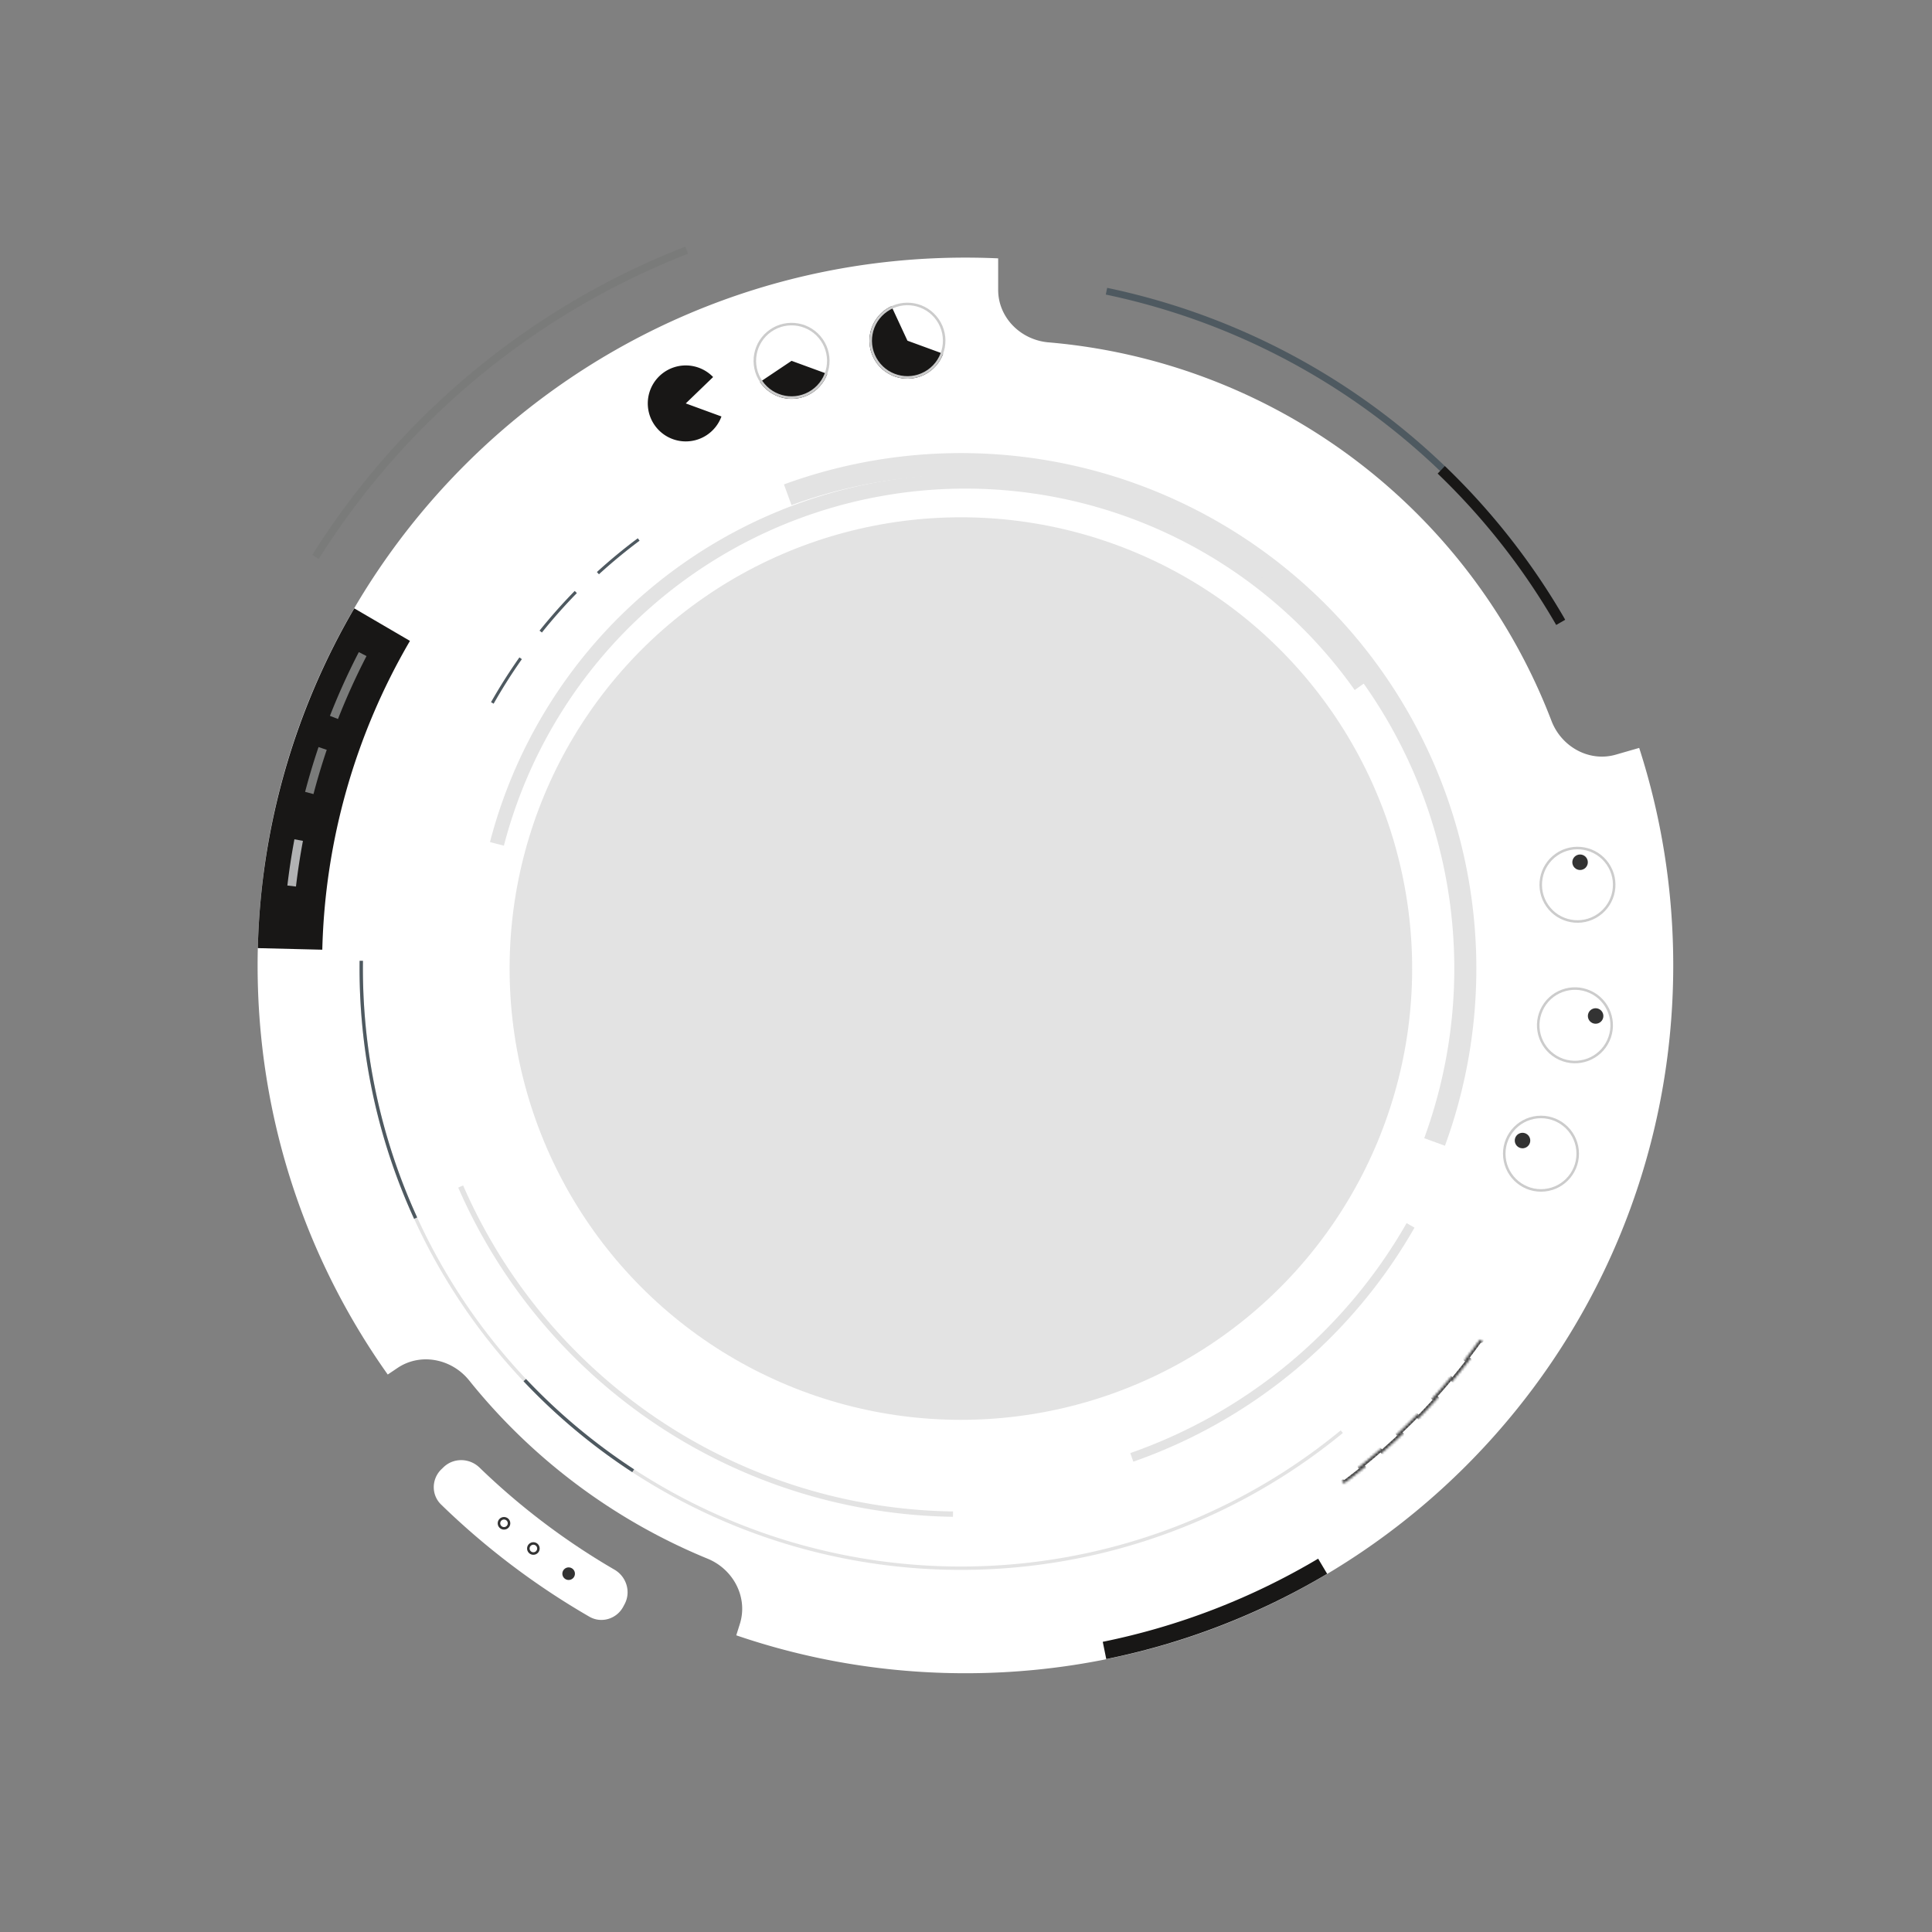 <svg width="767" height="767" fill="none" xmlns="http://www.w3.org/2000/svg"><rect width="100%" height="100%" fill="#808080" stroke="none"/><path fill-rule="evenodd" clip-rule="evenodd" d="M383.271 102.272c4.358 0 8.692.099 13 .295v12.498c0 11.046 8.971 19.912 19.977 20.85a235.207 235.207 0 01199.68 150.253c3.949 10.315 14.953 16.48 25.566 13.42l9.26-2.669c8.776 27.207 13.517 56.227 13.517 86.353 0 155.192-125.808 281-281 281-31.839 0-62.442-5.296-90.976-15.054l1.428-4.537c3.317-10.536-2.578-21.686-12.796-25.88a236.606 236.606 0 01-94.67-70.774c-6.914-8.614-19.277-11.113-28.444-4.951l-3.88 2.608c-32.536-45.86-51.662-101.902-51.662-162.412 0-155.192 125.809-281 281-281z" fill="#fff"/><path d="M272.057 97.912a306.264 306.264 0 00-148.089 122.386l2.564 1.612a303.23 303.23 0 01146.625-121.176l-1.1-2.822z" fill="#7A7B7A"/><path d="M621.103 245.581a274.81 274.81 0 00-181.555-131.299l-.557 2.659a272.104 272.104 0 01179.76 130.001l2.352-1.361z" fill="#4E5960"/><path d="M621.375 246.051a274.806 274.806 0 00-47.774-61.014l-2.854 2.973a270.706 270.706 0 0147.057 60.099l3.571-2.058z" fill="#181716"/><path d="M175.263 583.268c-3.981 3.828-4.117 10.171-.158 14.022a298.573 298.573 0 0058.873 44.533c4.783 2.761 10.85.904 13.45-3.968l.542-1.016c2.6-4.873.747-10.914-4.029-13.688a277.378 277.378 0 01-53.58-40.53c-3.969-3.84-10.287-3.979-14.268-.151l-.83.798z" fill="#fff"/><path d="M542.464 270.655a194.994 194.994 0 00-194.28-79.2A194.993 194.993 0 00194.52 334.302l5.522 1.433A189.299 189.299 0 01349.21 197.066a189.299 189.299 0 01188.598 76.883l4.656-3.294z" fill="#E3E3E3"/><path d="M573.638 454.861A204.64 204.64 0 00311.226 192.31l3.005 8.222a195.893 195.893 0 01205.785 45.51 195.886 195.886 0 0145.401 205.81l8.221 3.009z" fill="#E3E3E3"/><circle cx="381.467" cy="384.518" r="179.154" transform="rotate(55.381 381.467 384.518)" fill="#E3E3E3"/><path d="M286.413 165.341a15.077 15.077 0 01-15.236 9.859 15.088 15.088 0 01-13.682-11.924 15.083 15.083 0 0117.124-18.013 15.084 15.084 0 018.485 4.422l-10.853 10.472 14.162 5.184zm42-16.906a15.078 15.078 0 01-26.692 3.211l12.53-8.395 14.162 5.184zm46-8a15.073 15.073 0 01-10.604 9.472 15.085 15.085 0 01-17.795-9.678 15.087 15.087 0 012.189-14.05 15.082 15.082 0 015.699-4.608l6.349 13.68 14.162 5.184z" fill="#181716"/><circle cx="314.251" cy="143.251" r="14.582" transform="rotate(55.381 314.251 143.251)" stroke="#CCC"/><circle cx="200.088" cy="604.75" r="2" transform="rotate(55.381 200.088 604.75)" stroke="#333"/><circle cx="211.749" cy="614.75" r="2" transform="rotate(55.381 211.749 614.75)" stroke="#333"/><circle cx="225.749" cy="624.75" r="2.5" transform="rotate(55.381 225.749 624.75)" fill="#333"/><circle cx="626.251" cy="351.251" r="14.582" transform="rotate(55.381 626.251 351.251)" stroke="#CCC"/><circle cx="627.288" cy="342.31" r="3.078" transform="rotate(55.381 627.288 342.31)" fill="#333"/><circle cx="625.251" cy="407.041" r="14.582" transform="rotate(114.537 625.251 407.041)" stroke="#CCC"/><circle cx="633.459" cy="403.346" r="3.078" transform="rotate(114.537 633.459 403.346)" fill="#333"/><circle cx="611.768" cy="458.014" r="14.582" transform="rotate(-5.78 611.768 458.014)" stroke="#CCC"/><circle cx="604.436" cy="452.793" r="3.078" transform="rotate(-5.78 604.436 452.793)" fill="#333"/><circle cx="360.251" cy="135.251" r="14.582" transform="rotate(55.381 360.251 135.251)" stroke="#CCC"/><path d="M449.924 580.286a207.388 207.388 0 00111.632-92.912l-3.142-1.794a203.774 203.774 0 01-109.684 91.29l1.194 3.416zM181.916 471.467a217.666 217.666 0 00196.403 130.7l.031-2.122A215.548 215.548 0 01183.861 470.62l-1.945.847z" fill="#E3E3E3"/><path d="M142.76 381.428A238.727 238.727 0 00533.115 568.89l-.849-1.033a237.386 237.386 0 01-352.547-58.234 237.392 237.392 0 01-35.622-128.177l-1.337-.018z" fill="#E3E3E3"/><path d="M142.76 381.428a238.732 238.732 0 0021.641 102.452l1.216-.557a237.402 237.402 0 01-21.52-101.877l-1.337-.018zm110.438-167.737a214.58 214.58 0 00-16.231 13.406l.809.888a213.45 213.45 0 0116.14-13.331l-.718-.963zm-25.039 20.914a214.248 214.248 0 00-13.962 15.756l.937.751a213.36 213.36 0 0113.884-15.667l-.859-.84zm-21.957 26.384a214.487 214.487 0 00-11.269 17.781l1.045.593a213.218 213.218 0 0111.206-17.682l-.982-.692zm1.637 287.37a238.681 238.681 0 0043.171 36.087l.731-1.12a237.377 237.377 0 01-42.929-35.885l-.973.918z" fill="#4E5960"/><mask id="a" fill="#fff"><path d="M533.5 588.907a254.711 254.711 0 0055.195-56.249l-1.161-.83a253.29 253.29 0 01-54.886 55.934l.852 1.145z"/></mask><path d="M533.5 588.907a254.711 254.711 0 0055.195-56.249l-1.161-.83a253.29 253.29 0 01-54.886 55.934l.852 1.145z" stroke="#333" stroke-width="2" stroke-linecap="round" stroke-linejoin="round" stroke-dasharray="10 10" mask="url(#a)"/><path d="M140.646 241.519a280.996 280.996 0 00-38.29 134.886l25.594.625a255.398 255.398 0 0134.802-122.596l-22.106-12.915z" fill="#181716"/><path d="M142.451 258.881a270.881 270.881 0 00-11.469 25.307l3.198 1.256a267.574 267.574 0 0111.324-24.986l-3.053-1.577zm-15.992 37.701a271.205 271.205 0 00-5.333 17.787l3.324.874a267.587 267.587 0 015.265-17.562l-3.256-1.099z" fill="#7A7B7A"/><path d="M116.889 333.193a271.271 271.271 0 00-2.804 18.357l3.413.402a267.643 267.643 0 012.768-18.124l-3.377-.635z" fill="#B1B2B3"/><path d="M439.186 658.653a281.014 281.014 0 0087.693-33.848l-3.577-6.015a274.027 274.027 0 01-85.509 33.005l1.393 6.858z" fill="#181716"/></svg>